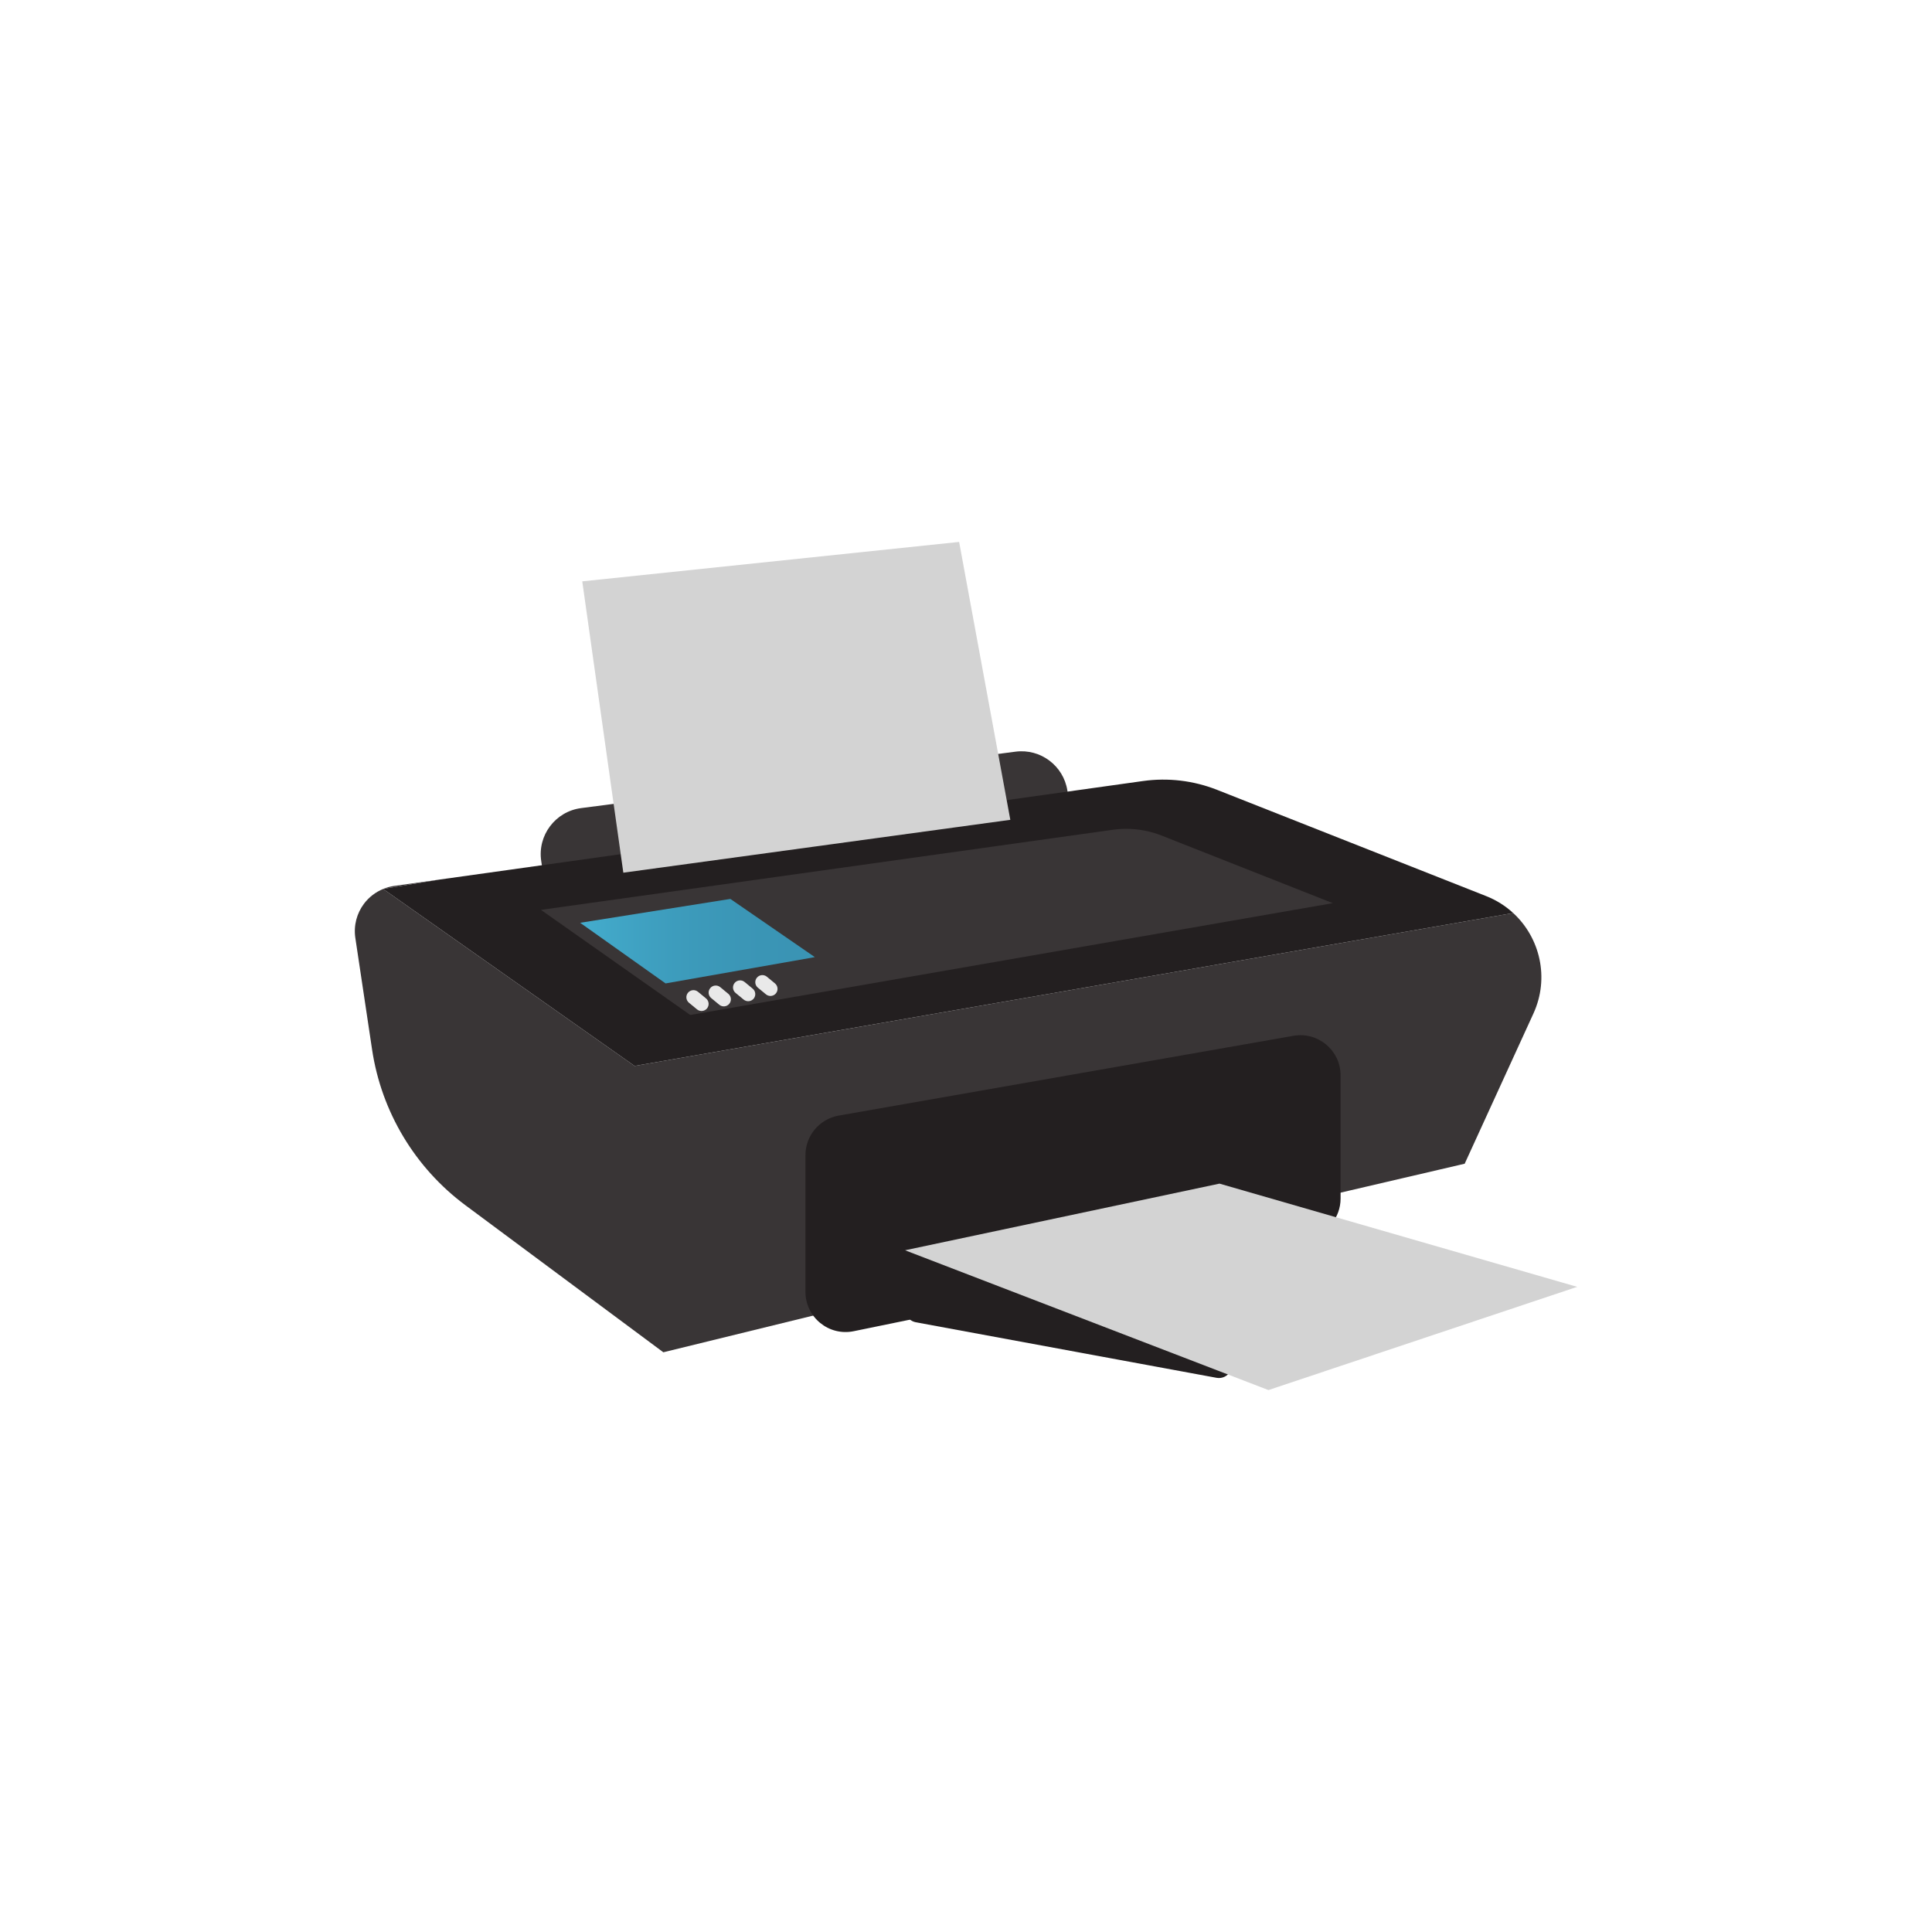 <?xml version="1.0" encoding="UTF-8"?>
<svg xmlns="http://www.w3.org/2000/svg" xmlns:xlink="http://www.w3.org/1999/xlink" width="2000" height="2000" viewBox="0 0 2000 2000">
<defs>
<clipPath id="clip-0">
<path clip-rule="nonzero" d="M 600 930 L 844 930 L 844 1019 L 600 1019 Z M 600 930 "/>
</clipPath>
<clipPath id="clip-1">
<path clip-rule="nonzero" d="M 600.566 955.262 L 689.004 1018.031 L 843.531 990.82 L 756.062 930.559 Z M 600.566 955.262 "/>
</clipPath>
<clipPath id="clip-2">
<path clip-rule="nonzero" d="M 600.566 955.262 L 689.004 1018.031 L 843.531 990.82 L 756.062 930.559 L 600.566 955.262 "/>
</clipPath>
<linearGradient id="linear-pattern-0" gradientUnits="userSpaceOnUse" x1="0" y1="0" x2="1" y2="0" gradientTransform="matrix(242.965, 0, 0, 242.965, 600.566, 974.3)">
<stop offset="0" stop-color="rgb(26.501%, 67.851%, 80.734%)" stop-opacity="1"/>
<stop offset="0.008" stop-color="rgb(26.469%, 67.767%, 80.647%)" stop-opacity="1"/>
<stop offset="0.016" stop-color="rgb(26.404%, 67.596%, 80.47%)" stop-opacity="1"/>
<stop offset="0.023" stop-color="rgb(26.338%, 67.429%, 80.296%)" stop-opacity="1"/>
<stop offset="0.031" stop-color="rgb(26.276%, 67.262%, 80.124%)" stop-opacity="1"/>
<stop offset="0.039" stop-color="rgb(26.212%, 67.096%, 79.953%)" stop-opacity="1"/>
<stop offset="0.047" stop-color="rgb(26.147%, 66.934%, 79.785%)" stop-opacity="1"/>
<stop offset="0.055" stop-color="rgb(26.085%, 66.772%, 79.619%)" stop-opacity="1"/>
<stop offset="0.062" stop-color="rgb(26.024%, 66.612%, 79.454%)" stop-opacity="1"/>
<stop offset="0.07" stop-color="rgb(25.963%, 66.455%, 79.291%)" stop-opacity="1"/>
<stop offset="0.078" stop-color="rgb(25.902%, 66.298%, 79.129%)" stop-opacity="1"/>
<stop offset="0.086" stop-color="rgb(25.842%, 66.144%, 78.969%)" stop-opacity="1"/>
<stop offset="0.094" stop-color="rgb(25.783%, 65.991%, 78.812%)" stop-opacity="1"/>
<stop offset="0.102" stop-color="rgb(25.725%, 65.839%, 78.656%)" stop-opacity="1"/>
<stop offset="0.109" stop-color="rgb(25.667%, 65.689%, 78.502%)" stop-opacity="1"/>
<stop offset="0.117" stop-color="rgb(25.609%, 65.541%, 78.349%)" stop-opacity="1"/>
<stop offset="0.125" stop-color="rgb(25.554%, 65.396%, 78.2%)" stop-opacity="1"/>
<stop offset="0.133" stop-color="rgb(25.499%, 65.251%, 78.05%)" stop-opacity="1"/>
<stop offset="0.141" stop-color="rgb(25.444%, 65.108%, 77.904%)" stop-opacity="1"/>
<stop offset="0.156" stop-color="rgb(25.362%, 64.897%, 77.687%)" stop-opacity="1"/>
<stop offset="0.172" stop-color="rgb(25.256%, 64.621%, 77.403%)" stop-opacity="1"/>
<stop offset="0.188" stop-color="rgb(25.151%, 64.351%, 77.126%)" stop-opacity="1"/>
<stop offset="0.203" stop-color="rgb(25.052%, 64.088%, 76.855%)" stop-opacity="1"/>
<stop offset="0.219" stop-color="rgb(24.953%, 63.832%, 76.591%)" stop-opacity="1"/>
<stop offset="0.234" stop-color="rgb(24.857%, 63.582%, 76.334%)" stop-opacity="1"/>
<stop offset="0.25" stop-color="rgb(24.763%, 63.336%, 76.082%)" stop-opacity="1"/>
<stop offset="0.266" stop-color="rgb(24.672%, 63.098%, 75.838%)" stop-opacity="1"/>
<stop offset="0.281" stop-color="rgb(24.582%, 62.866%, 75.6%)" stop-opacity="1"/>
<stop offset="0.297" stop-color="rgb(24.495%, 62.639%, 75.368%)" stop-opacity="1"/>
<stop offset="0.312" stop-color="rgb(24.413%, 62.421%, 75.142%)" stop-opacity="1"/>
<stop offset="0.328" stop-color="rgb(24.33%, 62.206%, 74.922%)" stop-opacity="1"/>
<stop offset="0.344" stop-color="rgb(24.251%, 61.998%, 74.709%)" stop-opacity="1"/>
<stop offset="0.359" stop-color="rgb(24.173%, 61.795%, 74.503%)" stop-opacity="1"/>
<stop offset="0.375" stop-color="rgb(24.098%, 61.597%, 74.3%)" stop-opacity="1"/>
<stop offset="0.391" stop-color="rgb(24.025%, 61.406%, 74.104%)" stop-opacity="1"/>
<stop offset="0.406" stop-color="rgb(23.955%, 61.221%, 73.915%)" stop-opacity="1"/>
<stop offset="0.422" stop-color="rgb(23.886%, 61.041%, 73.73%)" stop-opacity="1"/>
<stop offset="0.438" stop-color="rgb(23.82%, 60.867%, 73.553%)" stop-opacity="1"/>
<stop offset="0.453" stop-color="rgb(23.756%, 60.698%, 73.381%)" stop-opacity="1"/>
<stop offset="0.469" stop-color="rgb(23.694%, 60.535%, 73.213%)" stop-opacity="1"/>
<stop offset="0.484" stop-color="rgb(23.634%, 60.378%, 73.053%)" stop-opacity="1"/>
<stop offset="0.5" stop-color="rgb(23.576%, 60.225%, 72.897%)" stop-opacity="1"/>
<stop offset="0.516" stop-color="rgb(23.521%, 60.077%, 72.746%)" stop-opacity="1"/>
<stop offset="0.531" stop-color="rgb(23.468%, 59.937%, 72.603%)" stop-opacity="1"/>
<stop offset="0.562" stop-color="rgb(23.392%, 59.737%, 72.398%)" stop-opacity="1"/>
<stop offset="0.594" stop-color="rgb(23.296%, 59.483%, 72.141%)" stop-opacity="1"/>
<stop offset="0.625" stop-color="rgb(23.209%, 59.251%, 71.904%)" stop-opacity="1"/>
<stop offset="0.656" stop-color="rgb(23.129%, 59.041%, 71.689%)" stop-opacity="1"/>
<stop offset="0.688" stop-color="rgb(23.056%, 58.85%, 71.494%)" stop-opacity="1"/>
<stop offset="0.719" stop-color="rgb(22.992%, 58.679%, 71.32%)" stop-opacity="1"/>
<stop offset="0.75" stop-color="rgb(22.935%, 58.525%, 71.164%)" stop-opacity="1"/>
<stop offset="0.812" stop-color="rgb(22.864%, 58.339%, 70.975%)" stop-opacity="1"/>
<stop offset="0.875" stop-color="rgb(22.792%, 58.145%, 70.776%)" stop-opacity="1"/>
<stop offset="1" stop-color="rgb(22.739%, 58.008%, 70.638%)" stop-opacity="1"/>
</linearGradient>
</defs>
<rect x="-200" y="-200" width="2400" height="2400" fill="rgb(100%, 100%, 100%)" fill-opacity="1"/>
<path fill-rule="nonzero" fill="rgb(22.322%, 20.909%, 21.26%)" fill-opacity="1" d="M 1104.961 818.469 C 1100.98 792.672 1077.141 774.762 1051.25 778.129 L 601.617 836.539 C 574.848 840.02 556.188 864.859 560.301 891.539 L 562.129 903.41 L 1107.141 832.609 L 1104.961 818.469 "/>
<path fill-rule="nonzero" fill="rgb(13.73%, 12.16%, 12.549%)" fill-opacity="1" d="M 1265.75 1399.352 L 985.172 1314.012 C 980.645 1312.641 975.734 1313.75 972.203 1316.949 L 941.477 1344.789 C 932.988 1352.488 936.926 1366.762 948.113 1368.82 L 1259.41 1426.309 C 1265.219 1427.379 1271.051 1424.531 1273.852 1419.23 C 1277.949 1411.488 1274.031 1401.871 1265.75 1399.352 "/>
<path fill-rule="nonzero" fill="rgb(22.322%, 20.909%, 21.26%)" fill-opacity="1" d="M 1566.48 945.18 L 656.934 1103.469 L 396.656 920.238 C 388.617 923.539 381.762 928.898 376.723 935.641 C 369.441 945.398 365.898 957.941 367.848 970.949 L 385.188 1086.57 C 394.844 1150.941 429.594 1208.871 481.844 1247.699 L 686.688 1399.879 L 845.301 1361.039 L 1516.23 1204.68 L 1587.41 1049.172 C 1604.172 1012.551 1594.352 970.84 1566.48 945.18 "/>
<path fill-rule="nonzero" fill="rgb(22.322%, 20.909%, 21.26%)" fill-opacity="1" d="M 408.055 917.102 C 404.109 917.66 400.375 918.73 396.844 920.16 L 455.348 910.48 L 408.055 917.102 "/>
<path fill-rule="nonzero" fill="rgb(13.73%, 12.16%, 12.549%)" fill-opacity="1" d="M 1566.48 945.18 C 1558.551 937.871 1549.148 931.852 1538.48 927.641 L 1259.91 817.641 C 1235.559 808.039 1209.148 804.891 1183.23 808.52 L 455.348 910.48 L 396.844 920.16 C 396.781 920.191 396.719 920.211 396.656 920.238 L 656.934 1103.469 L 1566.48 945.18 "/>
<path fill-rule="nonzero" fill="rgb(22.322%, 20.909%, 21.26%)" fill-opacity="1" d="M 559.992 941.898 L 1151.988 858.98 C 1156.559 858.34 1161.219 858.012 1165.84 858.012 C 1178.449 858.012 1190.801 860.359 1202.531 864.988 L 1379.711 934.949 L 714.559 1050.711 L 559.992 941.898 "/>
<path fill-rule="nonzero" fill="rgb(13.73%, 12.16%, 12.549%)" fill-opacity="1" d="M 1339.012 1072.262 L 868.203 1154.859 C 848.316 1158.352 833.812 1175.621 833.812 1195.809 L 833.812 1337.328 C 833.812 1363.66 857.961 1383.352 883.746 1378.059 L 1354.559 1281.422 C 1373.891 1277.449 1387.77 1260.43 1387.77 1240.691 L 1387.77 1113.211 C 1387.77 1087.379 1364.461 1067.801 1339.012 1072.262 "/>
<path fill-rule="nonzero" fill="rgb(82.751%, 82.437%, 82.515%)" fill-opacity="1" d="M 936.895 1294.281 L 1313.102 1439 L 1632.68 1332.141 L 1262.422 1225.281 L 936.895 1294.281 "/>
<g clip-path="url(#clip-0)">
<g clip-path="url(#clip-1)">
<g clip-path="url(#clip-2)">
<path fill-rule="nonzero" fill="url(#linear-pattern-0)" d="M 600.566 930.559 L 600.566 1018.031 L 843.531 1018.031 L 843.531 930.559 Z M 600.566 930.559 "/>
</g>
</g>
</g>
<path fill-rule="nonzero" fill="rgb(91.364%, 91.206%, 91.246%)" fill-opacity="1" d="M 712.199 1027.68 C 709.621 1030.801 710.066 1035.43 713.191 1038.012 L 721.562 1044.91 C 724.691 1047.488 729.316 1047.051 731.895 1043.922 C 734.477 1040.789 734.031 1036.172 730.902 1033.59 L 722.535 1026.68 C 719.406 1024.102 714.781 1024.551 712.199 1027.68 "/>
<path fill-rule="nonzero" fill="rgb(91.364%, 91.206%, 91.246%)" fill-opacity="1" d="M 735.25 1022.891 C 732.672 1026.02 733.117 1030.641 736.242 1033.219 L 744.613 1040.129 C 747.742 1042.699 752.367 1042.262 754.945 1039.129 C 757.523 1036.012 757.082 1031.379 753.953 1028.801 L 745.586 1021.898 C 742.457 1019.32 737.828 1019.762 735.25 1022.891 "/>
<path fill-rule="nonzero" fill="rgb(91.364%, 91.206%, 91.246%)" fill-opacity="1" d="M 760.488 1017.551 C 757.906 1020.672 758.352 1025.301 761.48 1027.879 L 769.852 1034.781 C 772.977 1037.359 777.602 1036.922 780.184 1033.789 C 782.762 1030.66 782.316 1026.039 779.191 1023.461 L 770.82 1016.551 C 767.695 1013.98 763.066 1014.422 760.488 1017.551 "/>
<path fill-rule="nonzero" fill="rgb(91.364%, 91.206%, 91.246%)" fill-opacity="1" d="M 783.539 1012.102 C 780.961 1015.219 781.402 1019.852 784.531 1022.43 L 792.902 1029.328 C 796.027 1031.91 800.652 1031.469 803.234 1028.34 C 805.812 1025.211 805.367 1020.59 802.242 1018.012 L 793.871 1011.102 C 790.742 1008.531 786.117 1008.969 783.539 1012.102 "/>
<path fill-rule="nonzero" fill="rgb(82.751%, 82.437%, 82.515%)" fill-opacity="1" d="M 645.27 903.41 L 602.754 601.82 L 992.883 561 L 1045.879 848.672 L 645.27 903.41 "/>
</svg>
